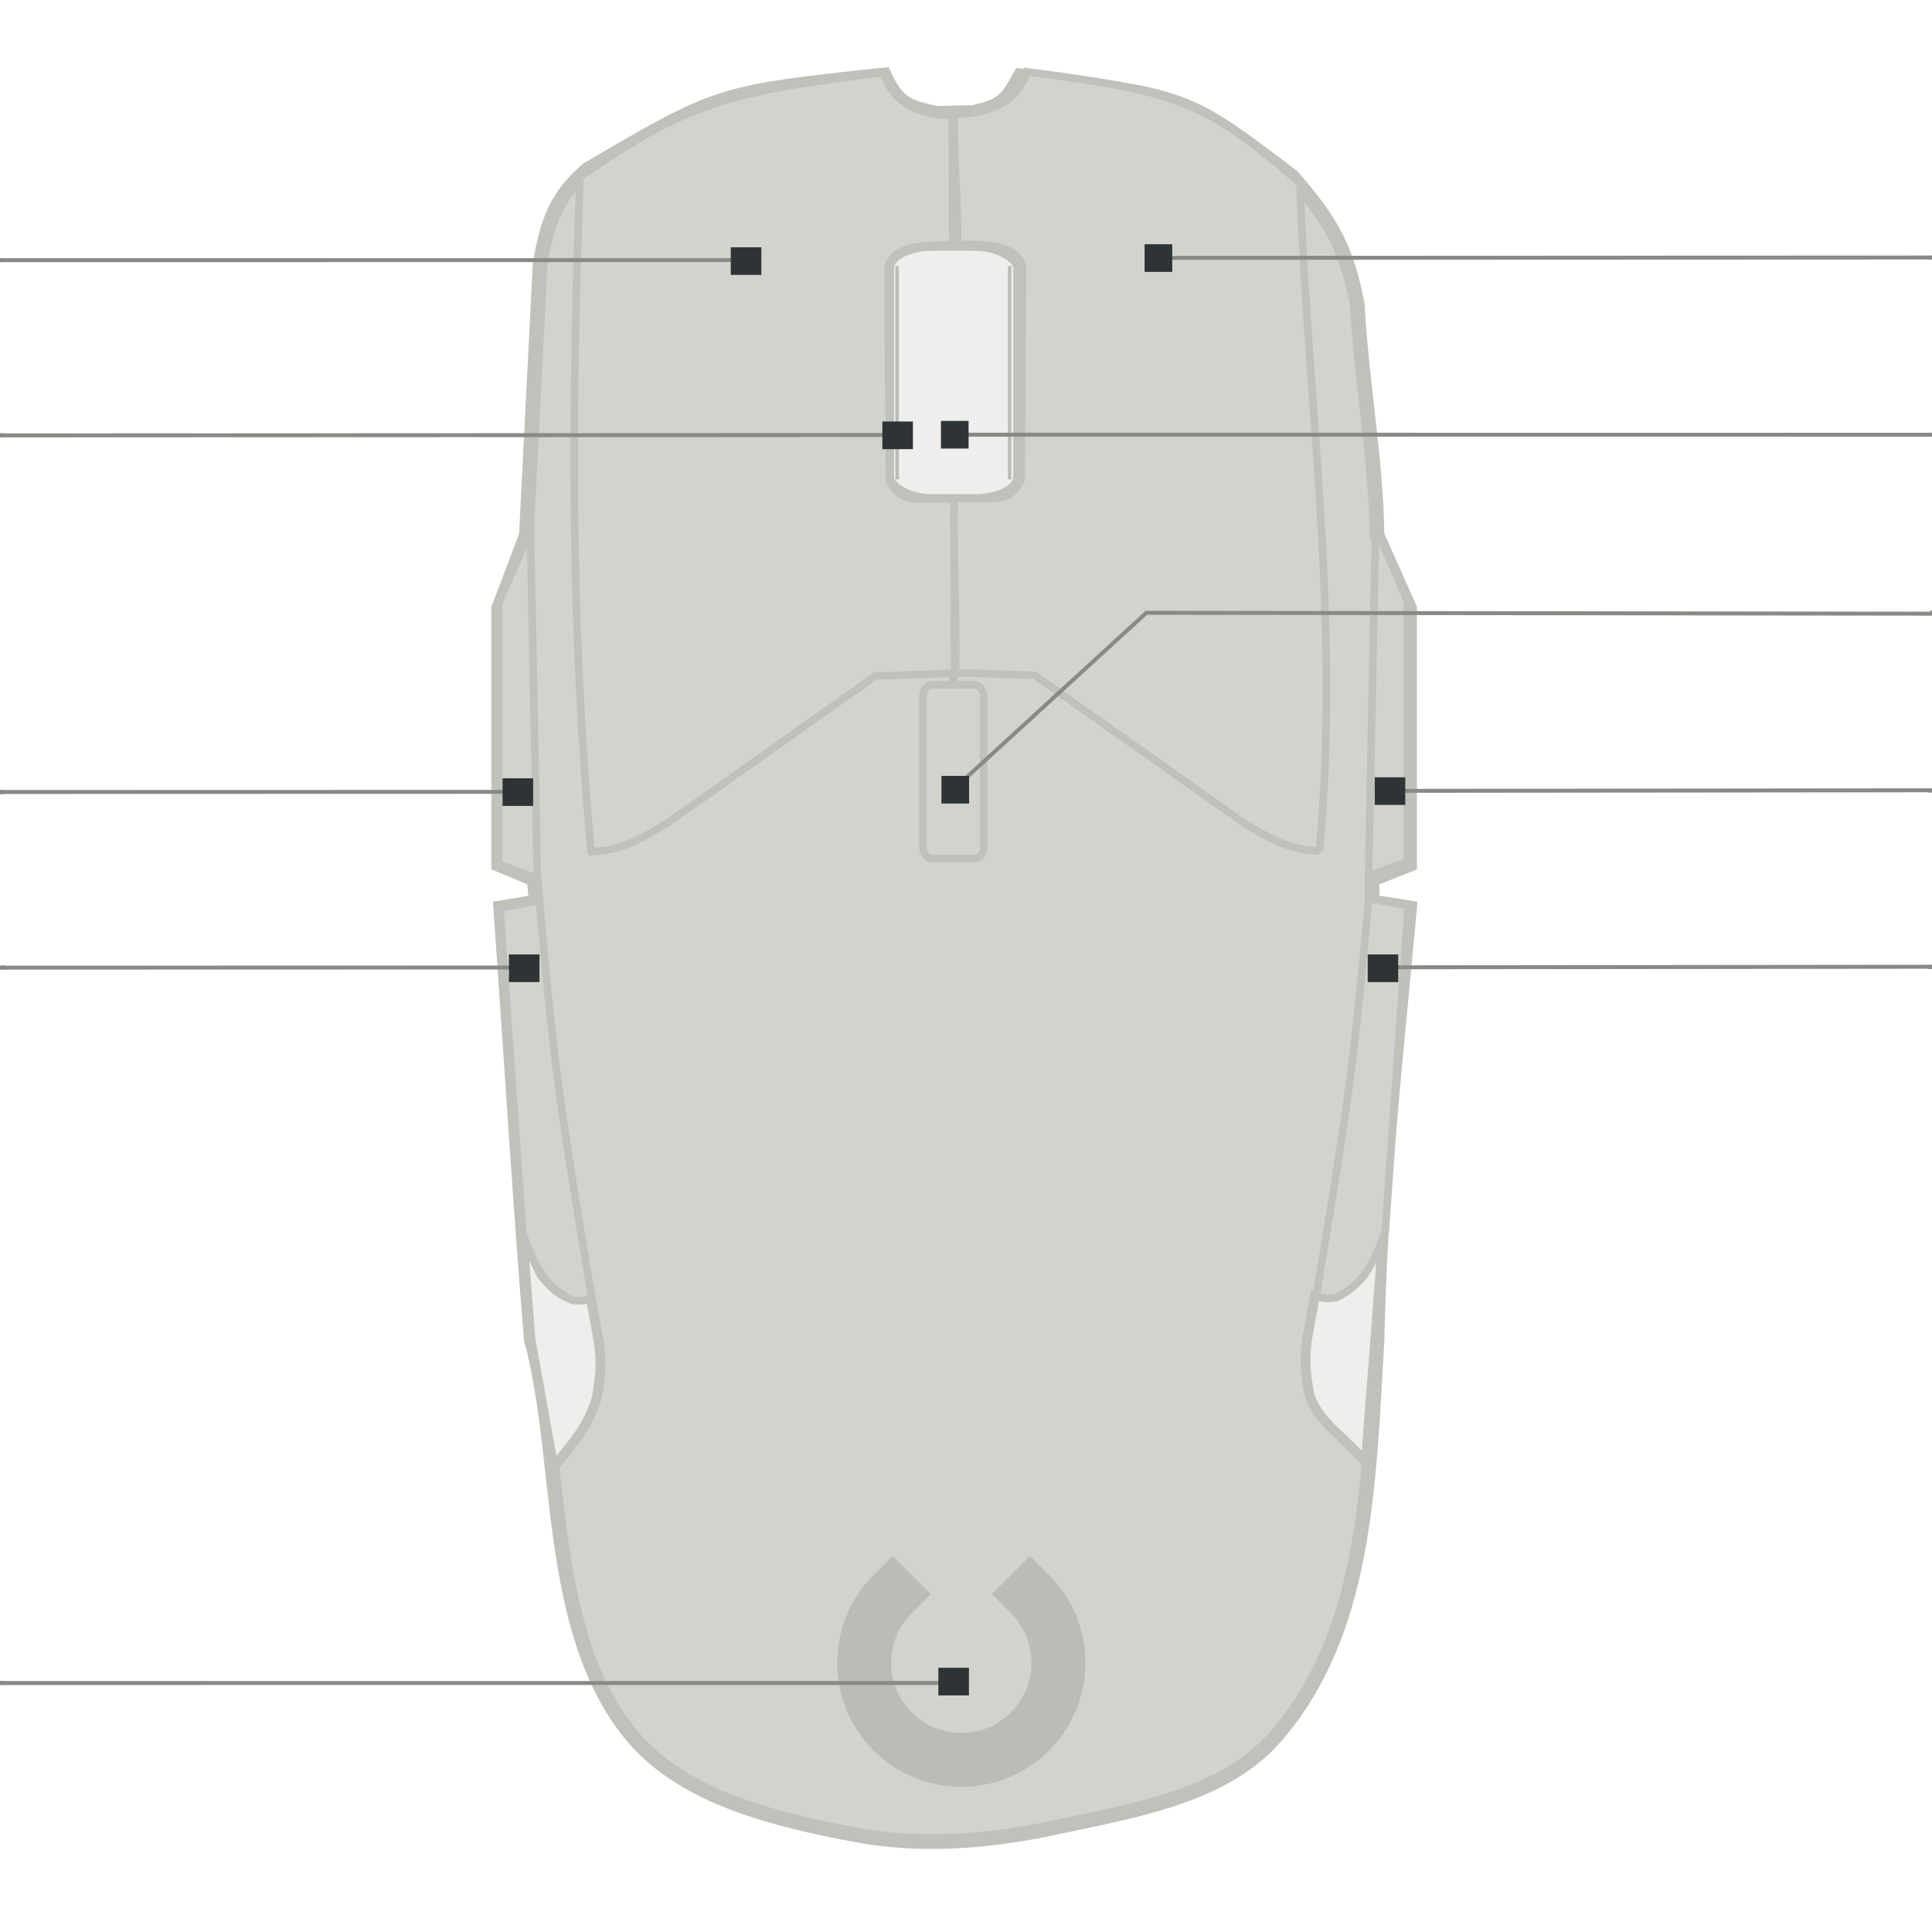 <?xml version="1.0" encoding="UTF-8" standalone="no"?>
<!-- Created with Inkscape (http://www.inkscape.org/) -->

<svg
   xmlns:dc="http://purl.org/dc/elements/1.1/"
   xmlns:cc="http://creativecommons.org/ns#"
   xmlns:rdf="http://www.w3.org/1999/02/22-rdf-syntax-ns#"
   xmlns:svg="http://www.w3.org/2000/svg"
   xmlns="http://www.w3.org/2000/svg"
   xmlns:sodipodi="http://sodipodi.sourceforge.net/DTD/sodipodi-0.dtd"
   xmlns:inkscape="http://www.inkscape.org/namespaces/inkscape"
   width="490"
   height="490"
   viewBox="0 0 129.646 129.646"
   version="1.1"
   id="svg8"
   sodipodi:docname="steelseries-sensei310.svg"
   inkscape:version="0.92.2 (5c3e80d, 2017-08-06)">
  <defs
     id="defs2" />
  <sodipodi:namedview
     id="base"
     pagecolor="#ffffff"
     bordercolor="#666666"
     borderopacity="1.0"
     inkscape:pageopacity="0.0"
     inkscape:pageshadow="2"
     inkscape:zoom="1"
     inkscape:cx="251.39478"
     inkscape:cy="163.59644"
     inkscape:document-units="px"
     inkscape:current-layer="Buttons"
     inkscape:document-rotation="0"
     showgrid="false"
     showguides="false"
     inkscape:window-width="1920"
     inkscape:window-height="1163"
     inkscape:window-x="1920"
     inkscape:window-y="0"
     inkscape:window-maximized="1"
     showborder="true"
     inkscape:guide-bbox="true"
     units="px"
     inkscape:snap-global="false"
     inkscape:measure-start="-166.877,108.894"
     inkscape:measure-end="135.057,119.501">
    <inkscape:grid
       type="xygrid"
       id="grid78" />
    <sodipodi:guide
       position="58.723,112.407"
       orientation="0,1"
       id="guide79"
       inkscape:locked="false" />
    <sodipodi:guide
       position="39.612,100.544"
       orientation="0,1"
       id="guide81"
       inkscape:locked="false" />
    <sodipodi:guide
       position="51.756,88.615"
       orientation="0,1"
       id="guide83"
       inkscape:locked="false" />
    <sodipodi:guide
       position="57.778,76.729"
       orientation="0,1"
       id="guide85"
       inkscape:locked="false" />
    <sodipodi:guide
       position="45.047,64.796"
       orientation="0,1"
       inkscape:locked="false"
       id="guide87" />
    <sodipodi:guide
       position="57.647,52.899"
       orientation="0,1"
       id="guide89"
       inkscape:locked="false" />
    <sodipodi:guide
       position="64.029,118.708"
       orientation="1,0"
       id="guide996"
       inkscape:locked="true"
       inkscape:label=""
       inkscape:color="rgb(0,0,255)" />
    <sodipodi:guide
       position="76.729,115.656"
       orientation="1,0"
       id="guide4799"
       inkscape:locked="false" />
  </sodipodi:namedview>
  <g
     inkscape:groupmode="layer"
     id="Device"
     inkscape:label="Device"
     style="display:inline;opacity:1"
     transform="translate(0,-167.354)">
    <path
       style="opacity:1;fill:#d3d3ce;fill-opacity:1;fill-rule:evenodd;stroke:#bfc2bb;stroke-width:0.986;stroke-linecap:butt;stroke-linejoin:miter;stroke-miterlimit:4;stroke-dasharray:none;stroke-opacity:1"
       d="m 39.423,178.731 c 8.753,-5.126 8.742,-5.159 19.91,-6.35 0.863,1.819 1.399,2.164 3.572,2.58 0.816,-0.022 1.632,-0.044 2.447,-0.066 1.808,-0.442 2.143,-0.673 3.109,-2.447 11.23,1.36 11.189,1.388 18.256,6.747 2.745,3.131 3.671,5.005 4.366,8.599 0.265,5.126 1.255,10.385 1.321,15.478 l 2.185,4.895 v 17.198 l -2.514,0.992 10e-7,1.521 2.514,0.397 c -1.008,11.001 -2,19.524 -2.183,28.972 -0.573,10.054 -0.8,19.724 -6.813,26.644 -3.503,4.032 -9.596,4.972 -14.817,6.098 -4.399,0.949 -9.075,1.319 -13.494,0.463 -5.303,-1.027 -11.328,-2.437 -14.817,-6.561 -5.921,-6.999 -4.641,-18.971 -6.813,-26.644 -0.783,-9.558 -1.367,-19.315 -2.051,-28.972 l 2.381,-0.397 c -0.044,-0.507 -0.088,-1.014 -0.132,-1.521 l -2.381,-0.992 v -17.198 c 0.617,-1.632 1.235,-3.263 1.852,-4.895 l 0.926,-18.19 c 0.496,-3.109 1.257,-4.696 3.175,-6.35 z"
       id="path882"
       inkscape:connector-curvature="0"
       sodipodi:nodetypes="ccccccccccccccaaaaccccccccc" />
    <path
       sodipodi:type="arc"
       style="display:inline;opacity:1;fill:none;fill-opacity:0.392;stroke:#babdb6;stroke-width:3.621;stroke-linecap:square;stroke-linejoin:bevel;stroke-miterlimit:4;stroke-dasharray:none;stroke-opacity:1"
       id="led0"
       sodipodi:cx="64.507607"
       sodipodi:cy="278.93338"
       sodipodi:rx="6.5174346"
       sodipodi:ry="6.5174408"
       d="m 69.116,274.325 a 6.517,6.517 0 0 1 0,9.217 6.517,6.517 0 0 1 -9.217,0 6.517,6.517 0 0 1 -10e-7,-9.217"
       sodipodi:start="5.4977871"
       sodipodi:end="3.9269907"
       sodipodi:open="true"
       sodipodi:arc-type="arc"
       inkscape:label="#led1" />
    <path
       style="display:inline;opacity:1;fill:none;stroke:#babdb6;stroke-width:0.51;stroke-linecap:butt;stroke-linejoin:miter;stroke-miterlimit:4;stroke-dasharray:none;stroke-opacity:1"
       d="m 63.998,175.337 c -0.062,17.182 0,37.818 0,37.818 v 0"
       id="path4530-9"
       inkscape:connector-curvature="0"
       sodipodi:nodetypes="ccc" />
    <rect
       style="display:inline;opacity:1;fill:#eeeeec;fill-opacity:1;stroke:#bfc2bb;stroke-width:0.659;stroke-miterlimit:4;stroke-dasharray:none;stroke-opacity:1"
       id="button2"
       width="8.657"
       height="16.992"
       x="59.667"
       y="183.855"
       ry="1.505"
       inkscape:label="#rect4615"
       rx="2.9" />
    <rect
       style="display:inline;opacity:1;fill:#d3d3ce;fill-opacity:1;stroke:#bfc2bb;stroke-width:0.51;stroke-miterlimit:4;stroke-dasharray:none;stroke-opacity:1"
       id="button7"
       width="4.077"
       height="11.665"
       x="61.934"
       y="213.306"
       ry="0.749"
       inkscape:label="#rect4615"
       rx="0.631" />
    <path
       style="opacity:1;fill:#eeeeec;fill-opacity:1;fill-rule:evenodd;stroke:#bfc2bb;stroke-width:0.659;stroke-linecap:butt;stroke-linejoin:miter;stroke-miterlimit:4;stroke-dasharray:none;stroke-opacity:1"
       d="m 37.141,265.812 c 1.378,-1.698 2.359,-2.767 2.91,-4.696 0.276,-1.599 0.32,-2.271 0.132,-3.704 l -0.529,-2.91 c -0.353,0.022 -0.706,0.044 -1.058,0.066 -1.113,-0.32 -1.632,-0.937 -2.249,-1.654 -0.43,-0.893 -0.86,-1.786 -1.29,-2.679 l 0.529,6.912 z"
       id="path961"
       inkscape:connector-curvature="0"
       sodipodi:nodetypes="ccccccccc" />
    <path
       style="opacity:1;fill:#d3d3ce;fill-opacity:1;fill-rule:evenodd;stroke:#bfc2bb;stroke-width:0.51;stroke-linecap:butt;stroke-linejoin:miter;stroke-miterlimit:4;stroke-dasharray:none;stroke-opacity:1"
       d="m 39.663,224.503 c -1.419,-15.536 -1.294,-30.043 -0.748,-45.275 7.464,-5.238 10.578,-5.753 20.393,-7.016 0.604,2.159 2.553,2.88 4.584,2.9 0.062,2.931 -0.004,5.757 0.058,8.688 -0.967,0.016 -1.618,-0.039 -2.678,0.152 -0.577,0.121 -1.668,0.592 -1.684,1.45 0.031,4.74 0.062,9.479 0.094,14.219 0.429,0.802 0.792,1.075 1.684,1.216 h 2.666 c 0.094,3.898 -0.047,7.795 0.047,11.693 -1.777,0.062 -3.555,0.125 -5.332,0.187 -4.677,3.305 -9.354,6.61 -14.032,9.916 -1.948,1.153 -3.037,1.776 -5.051,1.871 z"
       id="button0"
       inkscape:connector-curvature="0"
       sodipodi:nodetypes="ccccccccccccccc"
       inkscape:label="#path971" />
    <path
       style="display:inline;opacity:1;fill:#d3d3ce;fill-opacity:1;fill-rule:evenodd;stroke:#bfc2bb;stroke-width:0.51;stroke-linecap:butt;stroke-linejoin:miter;stroke-miterlimit:4;stroke-dasharray:none;stroke-opacity:1"
       d="m 88.539,224.464 c 1.419,-15.536 -0.764,-29.576 -1.31,-44.808 -6.342,-5.613 -8.52,-6.221 -18.335,-7.484 -0.604,2.159 -2.834,2.834 -4.864,2.853 -0.062,2.931 0.285,5.804 0.222,8.735 0.967,0.016 1.618,-0.039 2.678,0.152 0.577,0.121 1.668,0.592 1.684,1.45 -0.031,4.74 -0.062,9.479 -0.094,14.219 -0.429,0.802 -0.792,1.075 -1.684,1.216 h -2.806 c -0.094,3.898 0.187,7.795 0.094,11.693 1.777,0.062 3.555,0.125 5.332,0.187 4.677,3.305 9.354,6.61 14.032,9.916 1.948,1.153 3.037,1.776 5.051,1.871 z"
       id="button1"
       inkscape:connector-curvature="0"
       sodipodi:nodetypes="ccccccccccccccc"
       inkscape:label="#path971-5" />
    <path
       style="opacity:1;fill:#d3d3ce;fill-opacity:1;fill-rule:evenodd;stroke:#bfc2bb;stroke-width:0.51;stroke-linecap:butt;stroke-linejoin:miter;stroke-miterlimit:4;stroke-dasharray:none;stroke-opacity:1"
       d="m 39.721,254.484 c -2.128,-12.766 -2.492,-15.112 -3.531,-26.684 -0.881,0.164 -1.762,0.327 -2.643,0.491 0.511,7.265 1.021,14.531 1.532,21.796 0.416,1.211 0.674,1.85 1.391,2.982 0.557,0.655 1.068,1.087 1.883,1.508 0.739,0.123 0.851,0.031 1.368,-0.093 z"
       id="button3"
       inkscape:connector-curvature="0"
       sodipodi:nodetypes="ccccccc"
       inkscape:label="#path998" />
    <path
       style="opacity:1;fill:#d3d3ce;fill-opacity:1;fill-rule:evenodd;stroke:#bfc2bb;stroke-width:0.51;stroke-linecap:butt;stroke-linejoin:miter;stroke-miterlimit:4;stroke-dasharray:none;stroke-opacity:1"
       d="m 36.061,226.304 -2.596,-0.959 v -17.516 l 2.128,-4.899 z"
       id="button4"
       inkscape:connector-curvature="0"
       sodipodi:nodetypes="ccccc"
       inkscape:label="#path1000" />
    <g
       id="g27"
       inkscape:label="#g84"
       style="opacity:1">
      <path
         inkscape:label="#path42"
         inkscape:connector-curvature="0"
         id="led1"
         d="m 60.202,185.207 c 0,14.312 0,14.312 0,14.312"
         style="fill:#c8c8c8;fill-opacity:1;stroke:#babdb6;stroke-width:0.232px;stroke-linecap:butt;stroke-linejoin:miter;stroke-opacity:1" />
      <path
         inkscape:label="#path42"
         inkscape:connector-curvature="0"
         id="led0-3"
         d="m 67.749,185.215 c 0,14.312 0,14.312 0,14.312"
         style="display:inline;opacity:1;fill:#c8c8c8;fill-opacity:1;stroke:#babdb6;stroke-width:0.232px;stroke-linecap:butt;stroke-linejoin:miter;stroke-opacity:1" />
    </g>
    <path
       style="display:inline;opacity:1;fill:#d3d3ce;fill-opacity:1;fill-rule:evenodd;stroke:#bfc2bb;stroke-width:0.51;stroke-linecap:butt;stroke-linejoin:miter;stroke-miterlimit:4;stroke-dasharray:none;stroke-opacity:1"
       d="m 91.839,226.136 2.596,-0.959 v -17.516 l -2.128,-4.899 z"
       id="button6"
       inkscape:connector-curvature="0"
       sodipodi:nodetypes="ccccc"
       inkscape:label="#path1000" />
    <path
       style="display:inline;opacity:1;fill:#eeeeec;fill-opacity:1;fill-rule:evenodd;stroke:#bfc2bb;stroke-width:0.659;stroke-linecap:butt;stroke-linejoin:miter;stroke-miterlimit:4;stroke-dasharray:none;stroke-opacity:1"
       d="m 91.652,265.504 c -1.378,-1.698 -3.252,-2.701 -3.803,-4.63 -0.276,-1.599 -0.32,-2.271 -0.132,-3.704 l 0.529,-2.91 c 0.353,0.022 0.706,0.044 1.058,0.066 1.113,-0.32 1.632,-0.937 2.249,-1.654 0.43,-0.893 0.86,-1.786 1.29,-2.679 l -0.529,6.912 z"
       id="path961-7"
       inkscape:connector-curvature="0"
       sodipodi:nodetypes="ccccccccc" />
    <path
       style="display:inline;opacity:1;fill:#d3d3ce;fill-opacity:1;fill-rule:evenodd;stroke:#bfc2bb;stroke-width:0.51;stroke-linecap:butt;stroke-linejoin:miter;stroke-miterlimit:4;stroke-dasharray:none;stroke-opacity:1"
       d="m 88.319,254.332 c 2.128,-12.766 2.492,-15.112 3.531,-26.684 0.881,0.164 1.762,0.327 2.643,0.491 -0.511,7.265 -1.021,14.531 -1.532,21.796 -0.416,1.211 -0.674,1.85 -1.391,2.982 -0.557,0.655 -1.068,1.087 -1.883,1.508 -0.739,0.123 -0.851,0.031 -1.368,-0.093 z"
       id="button5"
       inkscape:connector-curvature="0"
       sodipodi:nodetypes="ccccccc"
       inkscape:label="#path998" />
  </g>
  <g
     inkscape:groupmode="layer"
     id="Buttons"
     inkscape:label="Buttons"
     transform="translate(0,-2.646)"
     style="display:inline">
    <g
       transform="matrix(-0.293,0,0,0.265,70.197,-46.283)"
       style="display:inline"
       id="button0-path"
       inkscape:label="#g156">
      <path
         sodipodi:nodetypes="cc"
         style="color:#000000;overflow:visible;opacity:1;vector-effect:none;fill:none;fill-opacity:1;stroke:#888a85;stroke-width:1;stroke-linecap:square;stroke-linejoin:miter;stroke-miterlimit:4;stroke-dasharray:none;stroke-dashoffset:0;stroke-opacity:1;marker:none;marker-start:none;marker-mid:none;marker-end:none;paint-order:normal"
         d="m 69.019,250.506 170.101,0.008"
         id="path966"
         inkscape:connector-curvature="0" />
      <rect
         style="color:#000000;overflow:visible;opacity:1;vector-effect:none;fill:#2e3436;fill-opacity:1;stroke:none;stroke-width:2;stroke-linecap:square;stroke-linejoin:miter;stroke-miterlimit:4;stroke-dasharray:none;stroke-dashoffset:0;stroke-opacity:1;marker:none;marker-start:none;marker-mid:none;marker-end:none;paint-order:normal"
         id="rect976"
         width="7"
         height="7"
         x="65.212"
         y="247.256" />
      <rect
         y="250.017"
         x="238.663"
         height="1"
         width="1"
         id="button0-leader"
         style="color:#000000;text-align:end;overflow:visible;vector-effect:none;fill:#888a85;fill-opacity:1;stroke:none;stroke-linecap:round"
         inkscape:label="#rect875" />
    </g>
    <g
       transform="matrix(0.265,0,0,0.265,40.503,-25.152)"
       style="display:inline"
       id="button1-path"
       inkscape:label="#g146">
      <path
         style="color:#000000;overflow:visible;opacity:1;vector-effect:none;fill:none;fill-opacity:1;stroke:#888a85;stroke-width:1;stroke-linecap:square;stroke-linejoin:miter;stroke-miterlimit:4;stroke-dasharray:none;stroke-dashoffset:0;stroke-opacity:1;marker:none;marker-start:none;marker-mid:none;marker-end:none;paint-order:normal"
         d="m 336.419,170.111 -197.263,0.083"
         id="path51"
         inkscape:connector-curvature="0"
         sodipodi:nodetypes="cc" />
      <rect
         style="color:#000000;overflow:visible;opacity:1;vector-effect:none;fill:#2e3436;fill-opacity:1;stroke:none;stroke-width:2;stroke-linecap:square;stroke-linejoin:miter;stroke-miterlimit:4;stroke-dasharray:none;stroke-dashoffset:0;stroke-opacity:1;marker:none;marker-start:none;marker-mid:none;marker-end:none;paint-order:normal"
         id="rect53"
         width="7"
         height="7"
         x="137"
         y="166.75" />
      <rect
         y="169.612"
         x="335.927"
         height="1"
         width="1"
         id="button1-leader"
         style="color:#000000;text-align:start;overflow:visible;vector-effect:none;fill:#888a85;fill-opacity:1;stroke:none;stroke-linecap:round"
         inkscape:label="#rect871" />
    </g>
    <g
       transform="matrix(0.265,0,0,0.265,39.928,-13.517)"
       style="display:inline"
       id="button2-path"
       inkscape:label="#g146">
      <path
         style="color:#000000;overflow:visible;opacity:1;vector-effect:none;fill:none;fill-opacity:1;stroke:#888a85;stroke-width:1;stroke-linecap:square;stroke-linejoin:miter;stroke-miterlimit:4;stroke-dasharray:none;stroke-dashoffset:0;stroke-opacity:1;marker:none;marker-start:none;marker-mid:none;marker-end:none;paint-order:normal"
         d="M 338.622,171.08 91.069,171.068"
         id="path51-2"
         inkscape:connector-curvature="0"
         sodipodi:nodetypes="cc" />
      <rect
         style="color:#000000;overflow:visible;opacity:1;vector-effect:none;fill:#2e3436;fill-opacity:1;stroke:none;stroke-width:2;stroke-linecap:square;stroke-linejoin:miter;stroke-miterlimit:4;stroke-dasharray:none;stroke-dashoffset:0;stroke-opacity:1;marker:none;marker-start:none;marker-mid:none;marker-end:none;paint-order:normal"
         id="rect53-3"
         width="7"
         height="7"
         x="87.596"
         y="167.575" />
      <rect
         y="170.565"
         x="338.107"
         height="1"
         width="1"
         id="button2-leader"
         style="color:#000000;text-align:start;overflow:visible;vector-effect:none;fill:#888a85;fill-opacity:1;stroke:none;stroke-linecap:round"
         inkscape:label="#rect871" />
    </g>
    <g
       transform="matrix(0.265,0,0,0.265,39.855,10.357)"
       style="display:inline"
       id="button7-path"
       inkscape:label="#g146">
      <path
         style="color:#000000;overflow:visible;opacity:1;vector-effect:none;fill:none;fill-opacity:1;stroke:#888a85;stroke-width:1;stroke-linecap:square;stroke-linejoin:miter;stroke-miterlimit:4;stroke-dasharray:none;stroke-dashoffset:0;stroke-opacity:1;marker:none;marker-start:none;marker-mid:none;marker-end:none;paint-order:normal"
         d="M 339.98,126.302 139.893,126.074 91.344,170.506"
         id="path51-2-3"
         inkscape:connector-curvature="0"
         sodipodi:nodetypes="ccc" />
      <rect
         style="color:#000000;overflow:visible;opacity:1;vector-effect:none;fill:#2e3436;fill-opacity:1;stroke:none;stroke-width:2;stroke-linecap:square;stroke-linejoin:miter;stroke-miterlimit:4;stroke-dasharray:none;stroke-dashoffset:0;stroke-opacity:1;marker:none;marker-start:none;marker-mid:none;marker-end:none;paint-order:normal"
         id="rect53-3-4"
         width="7"
         height="7"
         x="88"
         y="167.375" />
      <rect
         y="125.465"
         x="338.414"
         height="1"
         width="1"
         id="button7-leader"
         style="color:#000000;text-align:start;overflow:visible;vector-effect:none;fill:#888a85;fill-opacity:1;stroke:none;stroke-linecap:round"
         inkscape:label="#rect871" />
    </g>
    <g
       transform="matrix(-0.293,0,0,0.265,70.354,-10.601)"
       style="display:inline"
       id="button4-path"
       inkscape:label="#g156">
      <path
         sodipodi:nodetypes="cc"
         style="color:#000000;overflow:visible;opacity:1;vector-effect:none;fill:none;fill-opacity:1;stroke:#888a85;stroke-width:1;stroke-linecap:square;stroke-linejoin:miter;stroke-miterlimit:4;stroke-dasharray:none;stroke-dashoffset:0;stroke-opacity:1;marker:none;marker-start:none;marker-mid:none;marker-end:none;paint-order:normal"
         d="m 121.404,250.506 118.221,0.035"
         id="path966-1"
         inkscape:connector-curvature="0" />
      <rect
         style="color:#000000;overflow:visible;opacity:1;vector-effect:none;fill:#2e3436;fill-opacity:1;stroke:none;stroke-width:2;stroke-linecap:square;stroke-linejoin:miter;stroke-miterlimit:4;stroke-dasharray:none;stroke-dashoffset:0;stroke-opacity:1;marker:none;marker-start:none;marker-mid:none;marker-end:none;paint-order:normal"
         id="rect976-3"
         width="7"
         height="7"
         x="118.02"
         y="247.068" />
      <rect
         y="250.06"
         x="239.16"
         height="1"
         width="1"
         id="button4-leader"
         style="color:#000000;text-align:end;overflow:visible;vector-effect:none;fill:#888a85;fill-opacity:1;stroke:none;stroke-linecap:round"
         inkscape:label="#rect875" />
    </g>
    <g
       transform="matrix(-0.293,0,0,0.265,70.261,1.186)"
       style="display:inline"
       id="button3-path"
       inkscape:label="#g156">
      <path
         sodipodi:nodetypes="cc"
         style="color:#000000;overflow:visible;opacity:1;vector-effect:none;fill:none;fill-opacity:1;stroke:#888a85;stroke-width:1;stroke-linecap:square;stroke-linejoin:miter;stroke-miterlimit:4;stroke-dasharray:none;stroke-dashoffset:0;stroke-opacity:1;marker:none;marker-start:none;marker-mid:none;marker-end:none;paint-order:normal"
         d="m 119.597,250.506 120.027,0.035"
         id="path966-2"
         inkscape:connector-curvature="0" />
      <rect
         style="color:#000000;overflow:visible;opacity:1;vector-effect:none;fill:#2e3436;fill-opacity:1;stroke:none;stroke-width:2;stroke-linecap:square;stroke-linejoin:miter;stroke-miterlimit:4;stroke-dasharray:none;stroke-dashoffset:0;stroke-opacity:1;marker:none;marker-start:none;marker-mid:none;marker-end:none;paint-order:normal"
         id="rect976-8"
         width="7"
         height="7"
         x="116.242"
         y="247.193" />
      <rect
         y="250.006"
         x="238.624"
         height="1"
         width="1"
         id="button3-leader"
         style="color:#000000;text-align:end;overflow:visible;vector-effect:none;fill:#888a85;fill-opacity:1;stroke:none;stroke-linecap:round"
         inkscape:label="#rect875" />
    </g>
    <g
       transform="matrix(0.293,0,0,0.265,57.669,-10.668)"
       style="display:inline"
       id="button6-path"
       inkscape:label="#g156">
      <path
         sodipodi:nodetypes="cc"
         style="color:#000000;overflow:visible;opacity:1;vector-effect:none;fill:none;fill-opacity:1;stroke:#888a85;stroke-width:1;stroke-linecap:square;stroke-linejoin:miter;stroke-miterlimit:4;stroke-dasharray:none;stroke-dashoffset:0;stroke-opacity:1;marker:none;marker-start:none;marker-mid:none;marker-end:none;paint-order:normal"
         d="M 121.404,250.506 245.252,250.364"
         id="path966-1-56"
         inkscape:connector-curvature="0" />
      <rect
         style="color:#000000;overflow:visible;opacity:1;vector-effect:none;fill:#2e3436;fill-opacity:1;stroke:none;stroke-width:2;stroke-linecap:square;stroke-linejoin:miter;stroke-miterlimit:4;stroke-dasharray:none;stroke-dashoffset:0;stroke-opacity:1;marker:none;marker-start:none;marker-mid:none;marker-end:none;paint-order:normal"
         id="rect976-3-2"
         width="7"
         height="7"
         x="118.02"
         y="247.068" />
      <rect
         y="249.933"
         x="244.759"
         height="1"
         width="1"
         id="button6-leader"
         style="color:#000000;text-align:start;overflow:visible;vector-effect:none;fill:#888a85;fill-opacity:1;stroke:none;stroke-linecap:round"
         inkscape:label="#rect875" />
    </g>
    <g
       transform="matrix(0.293,0,0,0.265,57.643,1.173)"
       style="display:inline"
       id="button5-path"
       inkscape:label="#g156">
      <path
         sodipodi:nodetypes="cc"
         style="color:#000000;overflow:visible;opacity:1;vector-effect:none;fill:none;fill-opacity:1;stroke:#888a85;stroke-width:1;stroke-linecap:square;stroke-linejoin:miter;stroke-miterlimit:4;stroke-dasharray:none;stroke-dashoffset:0;stroke-opacity:1;marker:none;marker-start:none;marker-mid:none;marker-end:none;paint-order:normal"
         d="M 121.404,250.506 245.252,250.364"
         id="path966-1-56-2"
         inkscape:connector-curvature="0" />
      <rect
         style="color:#000000;overflow:visible;opacity:1;vector-effect:none;fill:#2e3436;fill-opacity:1;stroke:none;stroke-width:2;stroke-linecap:square;stroke-linejoin:miter;stroke-miterlimit:4;stroke-dasharray:none;stroke-dashoffset:0;stroke-opacity:1;marker:none;marker-start:none;marker-mid:none;marker-end:none;paint-order:normal"
         id="rect976-3-2-7"
         width="7"
         height="7"
         x="116.503"
         y="247.245" />
      <rect
         y="249.933"
         x="244.759"
         height="1"
         width="1"
         id="button5-leader"
         style="color:#000000;text-align:start;overflow:visible;vector-effect:none;fill:#888a85;fill-opacity:1;stroke:none;stroke-linecap:round"
         inkscape:label="#rect875" />
    </g>
  </g>
  <g
     inkscape:groupmode="layer"
     id="LEDs"
     inkscape:label="LEDs"
     transform="translate(0,-2.646)"
     style="display:inline">
    <g
       transform="matrix(-0.293,0,0,0.265,69.913,-34.521)"
       style="display:inline"
       id="led1-path"
       inkscape:label="#g156">
      <path
         sodipodi:nodetypes="cc"
         style="color:#000000;overflow:visible;opacity:1;vector-effect:none;fill:none;fill-opacity:1;stroke:#888a85;stroke-width:1;stroke-linecap:square;stroke-linejoin:miter;stroke-miterlimit:4;stroke-dasharray:none;stroke-dashoffset:0;stroke-opacity:1;marker:none;marker-start:none;marker-mid:none;marker-end:none;paint-order:normal"
         d="m 33.261,250.406 204.901,0.096"
         id="path966-0"
         inkscape:connector-curvature="0" />
      <rect
         style="color:#000000;overflow:visible;opacity:1;vector-effect:none;fill:#2e3436;fill-opacity:1;stroke:none;stroke-width:2;stroke-linecap:square;stroke-linejoin:miter;stroke-miterlimit:4;stroke-dasharray:none;stroke-dashoffset:0;stroke-opacity:1;marker:none;marker-start:none;marker-mid:none;marker-end:none;paint-order:normal"
         id="rect976-2"
         width="7"
         height="7"
         x="29.527"
         y="246.991" />
      <rect
         y="249.973"
         x="237.645"
         height="1"
         width="1"
         id="led1-leader"
         style="color:#000000;text-align:end;overflow:visible;vector-effect:none;fill:#888a85;fill-opacity:1;stroke:none;stroke-linecap:round"
         inkscape:label="#rect875" />
    </g>
    <g
       transform="matrix(-0.293,0,0,0.265,69.953,49.201)"
       style="display:inline"
       id="led0-path"
       inkscape:label="#g156">
      <path
         sodipodi:nodetypes="cc"
         style="color:#000000;overflow:visible;opacity:1;vector-effect:none;fill:none;fill-opacity:1;stroke:#888a85;stroke-width:1;stroke-linecap:square;stroke-linejoin:miter;stroke-miterlimit:4;stroke-dasharray:none;stroke-dashoffset:0;stroke-opacity:1;marker:none;marker-start:none;marker-mid:none;marker-end:none;paint-order:normal"
         d="m 19.289,250.495 219.012,0.008"
         id="path966-0-2"
         inkscape:connector-curvature="0" />
      <rect
         style="color:#000000;overflow:visible;opacity:1;vector-effect:none;fill:#2e3436;fill-opacity:1;stroke:none;stroke-width:2;stroke-linecap:square;stroke-linejoin:miter;stroke-miterlimit:4;stroke-dasharray:none;stroke-dashoffset:0;stroke-opacity:1;marker:none;marker-start:none;marker-mid:none;marker-end:none;paint-order:normal"
         id="rect976-2-1"
         width="7"
         height="7"
         x="16.834"
         y="246.637" />
      <rect
         y="249.973"
         x="237.785"
         height="1"
         width="1"
         id="led0-leader"
         style="color:#000000;text-align:end;overflow:visible;vector-effect:none;fill:#888a85;fill-opacity:1;stroke:none;stroke-linecap:round"
         inkscape:label="#rect875" />
    </g>
  </g>
</svg>
